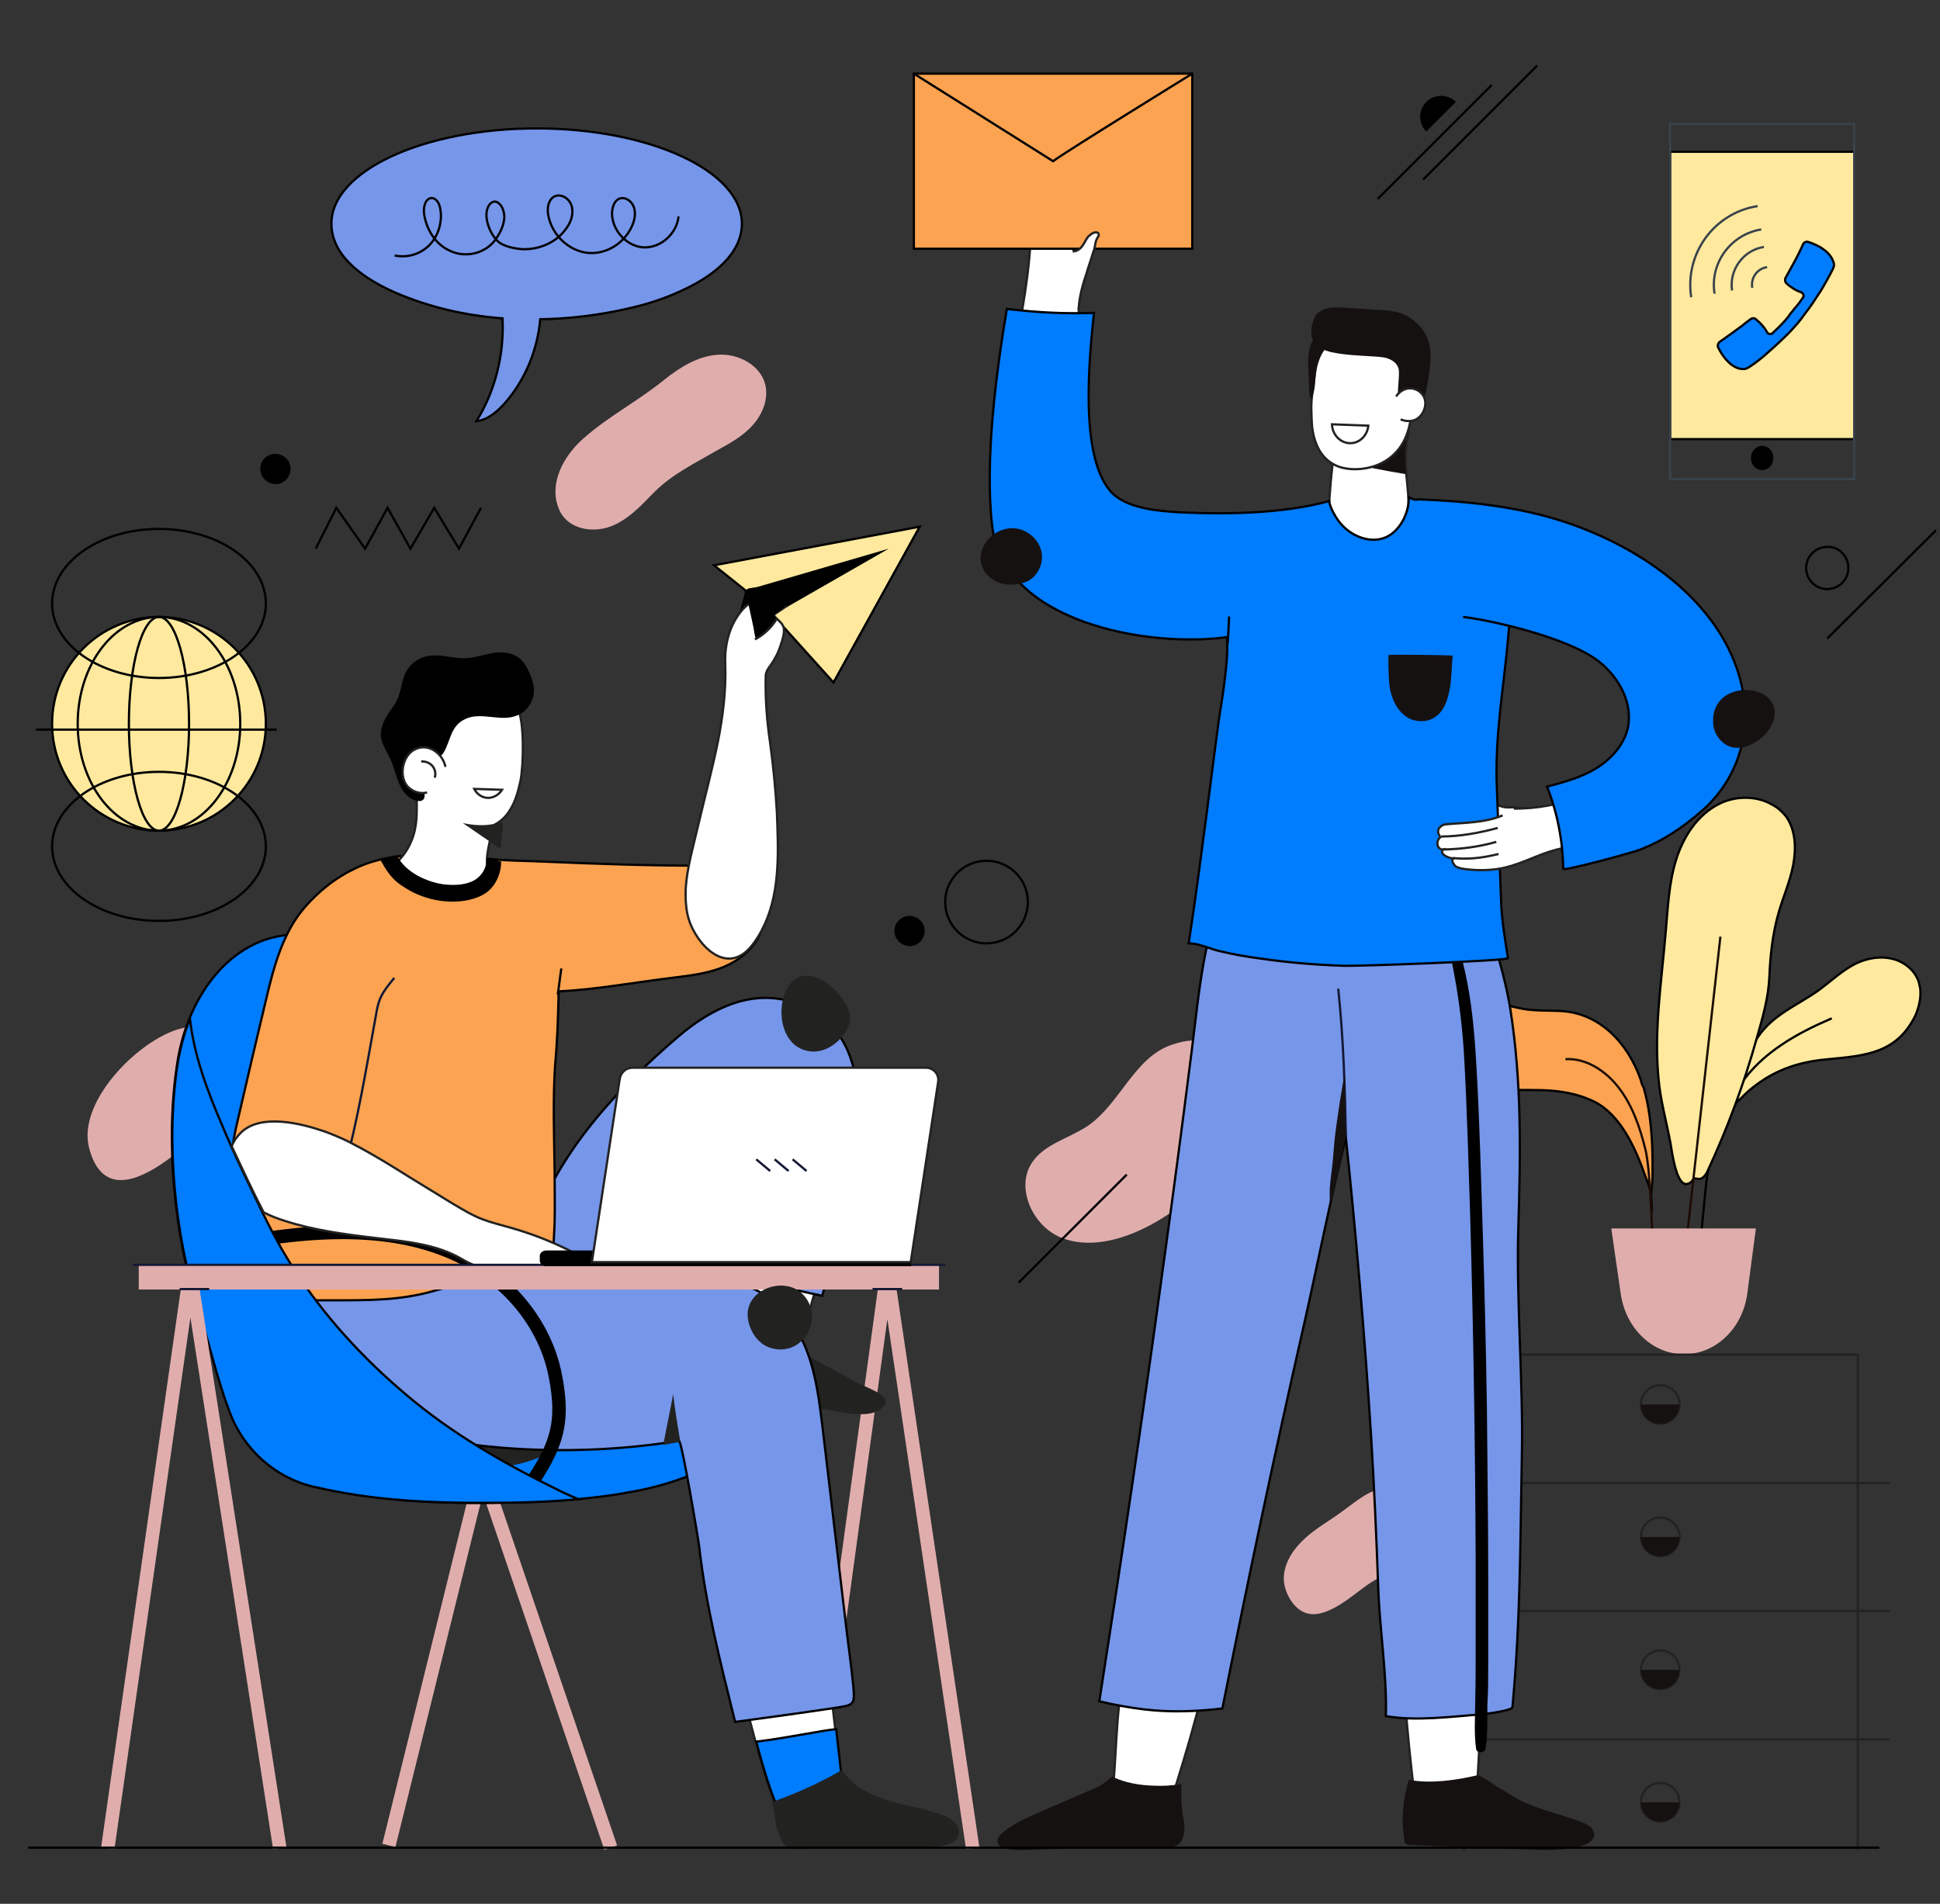 <svg width="432" height="424" viewBox="0 0 432 424" fill="none" xmlns="http://www.w3.org/2000/svg">
<rect x="0" y="0" width="432" height="424" fill="#333333" stroke="none"/>
<g clip-path="url(#clip0_9_227)">
<path d="M275.7 250.6C275.1 253.7 273.9 256.7 272.3 258.9C265.5 268.7 248.3 280.6 236.2 275.6C229.9 273 226 264.4 229.9 258.8C232.7 254.7 238.2 253.5 242.3 250.7C249.5 245.7 252.6 235.5 260.9 232.7C274.2 228.1 277.9 240.2 275.7 250.6Z" fill="#E0ADAD"/>
<path d="M56.3 237.1C56.3 237.8 56.3 238.5 56 239.2C55.4 241.2 53.9 242.8 52.4 244.3C46.4 250.3 24.7 274.9 19.8 255.5C17.2 244.9 31.8 230.7 41 228.9C44.6 228.2 48.5 228.3 51.7 230.1C54.3 231.5 56.1 234.2 56.3 237.1Z" fill="#E0ADAD"/>
<path d="M313.5 347.7C310.6 349.6 307.4 351 304.6 352.9C301.3 355.2 295.8 360.3 291.4 359.4C287.9 358.7 285.6 354.1 285.9 350.9C286.2 347.6 288.2 344.8 290.6 342.6C293 340.4 295.9 338.8 298.5 336.9C300.6 335.4 302.6 333.7 304.9 332.5C307.5 331.2 310.3 330.6 313.2 330.7C315.5 330.8 317.9 331.4 319.5 333.1C321.3 335.1 321.4 338.2 320.3 340.6C319.2 343 317.2 345 315.1 346.5C314.6 347 314 347.4 313.5 347.7Z" fill="#E0ADAD"/>
<path d="M145.9 109.4C145.7 109.6 145.4 109.9 145.2 110.1C142.5 112.9 139.7 115.8 136.1 117.2C132.5 118.6 127.8 118.1 125.4 115C124.6 114 124.2 112.8 123.9 111.6C122.8 106.3 126.1 100.9 130.2 97.4C135.7 92.6 142.1 89.3 147.9 84.6C151.4 81.8 155.4 79.3 159.9 79C164.4 78.7 169.3 81.3 170.4 85.6C171.2 88.8 169.8 92.3 167.6 94.7C165.4 97.2 162.4 98.8 159.5 100.4C154.7 103.2 149.9 105.5 145.9 109.4Z" fill="#E0ADAD"/>
<path d="M317.6 29.3C315.8 27.5 315.8 24.5 317.6 22.7C319.4 20.9 322.4 20.9 324.2 22.7" fill="black"/>
<path d="M411.6 126.5C411.6 129.1 409.5 131.2 406.9 131.2C404.3 131.2 402.2 129.1 402.2 126.5C402.2 123.9 404.3 121.8 406.9 121.8C409.5 121.7 411.6 123.9 411.6 126.5Z" stroke="black" stroke-width="0.5" stroke-miterlimit="10"/>
<path d="M227.398 205.908C230.161 201.645 228.945 195.948 224.682 193.185C220.418 190.421 214.722 191.637 211.958 195.901C209.195 200.164 210.411 205.861 214.674 208.624C218.938 211.388 224.634 210.172 227.398 205.908Z" stroke="black" stroke-width="0.5" stroke-miterlimit="10"/>
<path d="M201.1 204.3C202.8 203.5 204.8 204.3 205.6 205.9C206.4 207.6 205.6 209.6 204 210.4C202.3 211.2 200.3 210.4 199.5 208.8C198.7 207 199.4 205.1 201.1 204.3Z" fill="black"/>
<path d="M59.9 101.4C61.6 100.6 63.6 101.4 64.4 103C65.2 104.7 64.4 106.7 62.8 107.5C61.1 108.3 59.1 107.5 58.3 105.9C57.5 104.1 58.2 102.1 59.9 101.4Z" fill="black"/>
<path d="M332.2 18.9L306.8 44.3" stroke="black" stroke-width="0.5" stroke-miterlimit="10"/>
<path d="M342.3 14.6L316.9 40" stroke="black" stroke-width="0.5" stroke-miterlimit="10"/>
<path d="M431.1 118.1L406.9 142.2" stroke="black" stroke-width="0.5" stroke-miterlimit="10"/>
<path d="M250.9 261.6L226.8 285.7" stroke="black" stroke-width="0.5" stroke-miterlimit="10"/>
<path d="M70.3 122.2L74.9 113.1L81.3 122.2L86.3 113.1L91.4 122.2L96.7 113.1L102.2 122.2L107.1 113.1" stroke="black" stroke-width="0.5" stroke-miterlimit="10"/>
<path d="M159 125.9L204.8 117.3L185.6 152L172.1 137L168.5 143.7L166 131.5L159 125.9Z" fill="#FEE99E" stroke="black" stroke-width="0.5" stroke-miterlimit="10"/>
<path d="M197.9 122.2L172.1 137L170.4 149.4L162.6 144.3L166 131.5L197.9 122.2Z" fill="black"/>
<path d="M180 411.6L197.2 285.6C197.2 285.2 197.8 285.2 197.9 285.6L216.6 411.6" stroke="#E0ADAD" stroke-width="3" stroke-miterlimit="10"/>
<path d="M86.6 411L107.3 327.4L136 411.5" stroke="#E0ADAD" stroke-width="3" stroke-miterlimit="10"/>
<path d="M162.9 273.2C162.7 267.6 163 262 164.6 256.6C165.5 253.6 167.2 249.4 170 247.7C173 245.9 177.7 246.7 180.5 248.6C184.2 251.1 186.1 255.7 186.3 260.1C187 272.1 182 284.7 179.1 296.2C178.5 298.6 177.7 301.3 175.7 302.8C173 304.9 169.1 304.2 166.1 302.7C165.4 302.3 164.6 301.9 164.1 301.2C163.3 300.1 163.4 298.7 163.5 297.3C163.7 294.4 163.7 291.6 163.7 288.7C163.6 283.5 163.1 278.3 162.9 273.2Z" fill="white" stroke="#222221" stroke-width="0.5" stroke-miterlimit="10"/>
<path d="M173.1 290.4C170.2 289.8 167.3 289 164.4 288.2C164.2 288.1 163.9 288.1 163.7 288C163.7 288.2 163.7 288.4 163.7 288.7C163.8 291.6 163.7 294.4 163.5 297.3C163.4 298.6 163.3 300.1 164.1 301.2C164.6 301.9 165.3 302.3 166.1 302.7C169.1 304.2 173 304.9 175.7 302.8C177.7 301.3 178.4 298.6 179.1 296.2C179.5 294.7 179.9 293.2 180.3 291.6C177.9 291.3 175.5 290.9 173.1 290.4Z" fill="#007CFF" stroke="black" stroke-width="0.5" stroke-miterlimit="10"/>
<path d="M175 349.3C179.1 348.3 178.8 347.6 182.8 346.2C182.8 364.5 187.7 395.9 187.6 401.1C182.5 401.5 179.8 405.9 174.6 405.8C170.5 399.3 167.1 382.4 164.8 375.4C164.3 373.8 167 359.7 164.4 350.5C169.6 349.6 170 350.5 175 349.3Z" fill="white" stroke="#222221" stroke-width="0.5" stroke-miterlimit="10"/>
<path d="M181 385.9C176.8 386.6 172.6 387.4 168.4 387.9C170.2 394.7 172.4 402 174.8 405.8C180 406 182.7 401.5 187.8 401.1C187.8 399 187.1 392.9 186.2 385.1C184.4 385.3 182.7 385.6 181 385.9Z" fill="#007CFF" stroke="black" stroke-width="0.5" stroke-miterlimit="10"/>
<path d="M79.1 331C82.4 332.2 85.8 333.2 89.2 334.1C95.8 334.6 102.5 334.8 109.2 334.7C119.6 334.6 130.2 334.2 140.4 332.3C145.5 331.4 150.5 330 155.3 327.9C159.3 326.2 163.8 323.9 166.6 320.4C168.9 317.6 171 313 171.4 308.7C167.4 296.1 156 294.3 145.8 288.5C134.7 282.2 125.3 273.1 118.7 262.2C112.6 252.1 109 240.8 104.1 230.1C99.5 220.1 93.6 215 83.1 211.3C75.3 208.6 66.8 206.7 59 209.3C48 213.2 41.5 224.7 39.6 236C36.7 253.5 38.7 275 44.2 291.9C49.4 308 62.7 325.2 79.1 331Z" fill="#007CFF" stroke="black" stroke-width="0.5" stroke-miterlimit="10"/>
<path d="M106.8 315.5C110.2 315.7 113.7 316 117.1 316.5C120.1 316.9 123.2 317.3 125.8 319C126.4 319.4 127 319.9 126.9 320.6C126.8 321.2 126.3 321.6 125.7 321.9C121.1 324.5 114.5 327.2 109 326.6C104.2 326 98.6 326.3 94 324.8C91.7 324 89.4 322.8 88.1 320.8C87.1 319.3 86.3 315.8 88.5 314.8C90 314.2 94.5 315.3 96.2 315.3C99.8 315.2 103.3 315.3 106.8 315.5Z" fill="#222221"/>
<path d="M187.2 271.7C185.9 277.2 184.6 283.2 183.1 288.6C175.9 287.1 168.6 285.2 161.3 283.7C157.6 282.9 157.5 288.8 156 291.1C154.5 293.4 152.5 295.2 150.4 296.9C146.1 300.4 139.5 301.7 134 301.6C127.5 301.5 120.7 298.5 117.8 292.6C115.5 287.9 116.1 282.2 117.5 277.1C122.6 258.4 136.4 243.4 151.1 230.8C158.4 224.6 167.5 220 177.2 223.4C192.9 228.9 192.3 246.8 189.6 260.3C188.8 264.1 188 267.9 187.2 271.7Z" fill="#7696EA" stroke="black" stroke-width="0.5" stroke-miterlimit="10"/>
<path d="M181.2 234.2C184.1 234.2 186.8 232.2 188.4 229.7C188.8 229 189.2 228.1 189.3 227.3C189.5 225.9 188.9 224.4 188.1 223.2C185.6 219 178.7 214.1 175.3 220.1C172.5 225.2 174.2 234.1 181.2 234.2Z" fill="#222221"/>
<path d="M165.2 310.9C171.2 312.3 177.3 312.9 183.3 313.8C186.5 314.3 193 316.1 196 313.9C199.8 311.1 193.6 309.4 190.8 307.9C186 305.2 181 302.6 176.2 300C171.7 297.6 165.9 292.4 161.3 297.4C158.3 300.6 158 305.8 157.7 309.9C160.2 309.9 162.7 310.3 165.2 310.9Z" fill="#222221"/>
<path d="M68.5 289.4C69.9 283.5 75.9 283.6 83.6 284.3C91.9 285.1 100.2 284.1 108.5 283.6C123.2 282.7 137.9 283.5 152.6 284.3C158.3 284.6 164.3 285 169.3 287.8C174.3 290.7 177.8 295.8 179.8 301.2C181.8 306.6 182.5 312.4 183.2 318.2C185 333.4 186.8 348.6 188.6 363.8C189.1 367.7 189.6 371.5 190 375.4C190.4 379.8 190.2 379.7 185.8 380.4C178.4 381.5 171.1 382.5 163.7 383.5C160.5 370.6 157.2 357.7 155.7 344.5C155.5 342.7 151.8 320.8 151.2 320.9C138.1 323 124.7 323.5 111.4 322.4C102 321.6 92.5 320 84.3 315.4C77.1 311.3 69.7 303.7 68.5 295.2C68.1 292.8 68.2 290.9 68.5 289.4Z" fill="#7696EA" stroke="black" stroke-width="0.5" stroke-miterlimit="10"/>
<path d="M175.8 411.7C175.9 411.7 176 411.8 176.1 411.8H180.5C189.9 411.2 199.3 411.9 208.7 411.2C210 411.1 211.4 410.9 212.5 410.1C214.9 408.2 212.8 405.4 210.6 404.5C202.8 401.4 192.7 401.9 187.5 394.2C182.5 397.1 177.2 399.5 171.7 401.4C172.3 401.2 172.7 406 172.8 406.5C173.3 408.3 174.1 410.9 175.8 411.7Z" fill="#222221"/>
<path d="M88.5 190.7C85.2 191.2 81.9 192 78.9 193.5C74.7 195.5 71.1 198.4 68 201.9C63 207.6 61 215.2 59.3 222.4C57.1 231.6 54.9 240.9 52.8 250.1C52.3 252.3 51.8 254.5 51.7 256.7C51.6 260.3 52.6 264.8 53.5 268.3C53.9 270 54.5 271 55.4 271.5C59.1 274.1 62.2 277.5 63.7 281.8C64.2 283.2 64.7 284.6 65.2 286.1C65.8 287.7 66.1 288.8 66.5 289.6C68.9 289.6 71.3 289.6 73.7 289.6C81.9 289.6 89.2 289.7 97 287.4C104.9 285.1 113.4 285.5 121.4 283.4C122 283.2 122.7 283 123 282.4C123.3 281.6 123.1 279.5 123.2 278.6C123.3 276.6 123.4 274.5 123.5 272.5C123.6 268.5 123.5 264.6 123.5 260.6C123.4 252.9 123.1 245.1 123.6 237.4C124.1 231.9 124.3 226.3 124.4 220.8C132.5 220.4 140.7 218.9 148.7 217.9C155.7 217 162.6 216.5 167.5 210.8C168 210.2 168.5 209.5 168.9 208.7C172.4 201.9 167.3 194.3 160.2 193.1C158.8 192.8 157.3 192.8 155.9 192.8C144.3 192.8 132.8 192.4 121.2 191.9C114.7 191.6 110.2 191.8 103.9 190.5C98.5 189.6 93.7 190.7 88.5 190.7Z" fill="#FCA351" stroke="black" stroke-width="0.5" stroke-miterlimit="10"/>
<path d="M152.7 197.8C153 193.2 154.4 188.4 155.4 184.1C156.9 177.7 158.6 171.4 159.9 165C161 159.4 161.7 153.6 161.5 147.9C161.3 143.5 162.5 138.9 165.5 135.6C166 135.1 166.5 134.6 167.1 134.3C167.8 134 168.6 134 169.4 134C171.4 134.1 173.1 134.4 175 135.1C174.3 135.6 173.6 136 172.9 136.5C172.3 136.9 172.2 137 172.7 137.5C173.2 138.1 174 138.6 174.3 139.3C175 140.4 174.2 142.6 173.8 143.8C173.3 145.4 172.5 146.9 171.5 148.3C171.1 148.8 170.8 149.3 170.6 149.9C170.5 150.3 170.5 150.6 170.5 151C170.4 155.8 170.8 160.8 171.5 165.5C172.2 170.6 172.7 175.8 173 181C173 181.9 173.1 182.8 173.1 183.7C173.4 192.4 173.4 201.3 168.7 208.8C168 209.9 167.2 211 166.2 211.9C160.5 216.9 154.2 209 153.1 203.7C152.7 201.8 152.6 199.8 152.7 197.8Z" fill="white" stroke="#222221" stroke-width="0.5" stroke-miterlimit="10"/>
<path d="M87.8 217.8C86.5 219.4 85.2 220.9 84.5 222.8C84.1 223.9 83.9 225 83.7 226.2C81.6 237.7 79.7 249.4 76.6 260.7" stroke="#131834" stroke-width="0.5" stroke-miterlimit="10"/>
<path d="M165.1 239.4C162.3 251.3 156 269.3 155.9 281.5" stroke="#131834" stroke-width="0.5" stroke-miterlimit="10"/>
<path d="M41.4 279.3C61.3 274.8 83.8 271.1 101.8 279.5C113.5 285 121.4 295.2 123.6 306.1C125.8 317 124 322.2 117.3 331.8" stroke="black" stroke-width="3" stroke-miterlimit="10"/>
<path d="M51.1 314.4C54.2 322.8 61.3 329.2 70.1 331.2H70.2C83 334.2 96.1 334.8 109.2 334.7C115.7 334.7 122.3 334.5 128.8 333.9C127.4 333.3 126 332.7 124.6 332C112.5 326.1 100.6 319.3 90.3 310.5C80.7 302.4 72.1 293 65.3 282.4C62 277.3 59.3 271.9 56.7 266.4C54.2 261.2 51.7 256 49.5 250.7C46.3 243.3 43.2 235.1 42.3 226.9C41.1 229.8 40.3 232.9 39.7 236C36.8 253.5 38.8 275 44.3 291.9C46.5 298.9 48.3 307 51.1 314.4Z" fill="#007CFF" stroke="black" stroke-width="0.5" stroke-miterlimit="10"/>
<path d="M156.2 285.5C143.4 283.5 135.1 285.3 118.6 285.3" stroke="#131834" stroke-width="0.5" stroke-miterlimit="10"/>
<path d="M126.8 278.5C122.6 276.4 118.2 274.7 113.6 273.4C111.5 272.8 109.4 272.3 107.3 271.5C105 270.6 102.9 269.3 100.7 268C96.5 265.4 92.3 262.9 88.2 260.3C84.8 258.2 81.4 256.2 77.9 254.4C76.1 253.5 74.2 252.7 72.3 252C67.1 250.2 58 247.9 53.6 252.3C52.7 253.2 52 254.2 51.6 255.3C53.9 260.2 56.2 265.2 58.7 270C60.2 270.8 61.8 271.4 63.4 271.9C69.9 274 76.7 274.9 83.5 275.7C90.2 276.5 97.1 277 103 280.5C109.5 284.4 118.5 284.4 125.8 282.8C127.1 282.5 128.7 281.7 128.6 280.4C128.6 279.5 127.7 278.9 126.8 278.5Z" fill="white" stroke="#222221" stroke-width="0.5" stroke-miterlimit="10"/>
<path d="M24 411.6L42 285.6C42 285.2 42.6 285.2 42.7 285.6L62.3 411.6" stroke="#E0ADAD" stroke-width="3" stroke-miterlimit="10"/>
<path d="M209.1 281.7H30.9V287.2H209.1V281.7Z" fill="#E0ADAD"/>
<path d="M210.5 281.7H29.6" stroke="#131834" stroke-width="0.5" stroke-miterlimit="10"/>
<path d="M40 287.1H46.6" stroke="#131834" stroke-width="0.5" stroke-miterlimit="10"/>
<path d="M194.3 287.1H200.9" stroke="#131834" stroke-width="0.5" stroke-miterlimit="10"/>
<path d="M202.9 278.5H121.7C120.9 278.5 120.2 279 120.2 279.7V280.8C120.2 281.5 120.9 282 121.7 282H202.9V278.5Z" fill="black"/>
<path d="M202.8 281.1H131.8L138 240.3C138.2 238.9 139.4 237.8 140.8 237.8H206.2C207.9 237.8 209.2 239.3 208.9 241L202.8 281.1Z" fill="white" stroke="#222221" stroke-width="0.5" stroke-miterlimit="10"/>
<path d="M176.5 258.2L179.6 260.8" stroke="#131834" stroke-width="0.5" stroke-miterlimit="10"/>
<path d="M172.5 258.2L175.6 260.8" stroke="#131834" stroke-width="0.5" stroke-miterlimit="10"/>
<path d="M168.4 258.2L171.5 260.8" stroke="#131834" stroke-width="0.5" stroke-miterlimit="10"/>
<path d="M115.3 157.7C113.9 154.7 111.1 158.1 107.8 157.7C105 157.3 102.8 156.9 100.1 157.9C97.7 158.8 95.5 160.6 94.3 162.9C94 163.5 93.7 164.2 93.5 164.8C93 166.7 92.6 168.7 92.4 170.7C92.2 172.4 92.4 174 92.5 175.6C92.6 176.3 92.7 177 92.8 177.6C92.8 180.9 93 184 91.6 187.3C91 188.8 90.1 190.2 89 191.4C88.6 192 88 192.5 87.3 192.9C87.5 193 87.7 193.2 87.8 193.4C91 197.5 97.3 198 102.1 197.6C104.4 197.4 107.2 196.9 109.6 195.8C107.7 193 108.5 189.9 109.3 186.3C109.4 186 109.8 184.9 110.1 183.7C111.4 183 112.6 182 113.5 180.5C114.8 178.5 115.4 176.2 115.9 173.9C116.6 170.3 116.8 160.9 115.3 157.7Z" fill="white" stroke="#222221" stroke-width="0.5" stroke-miterlimit="10"/>
<path d="M94.8 175.2C95.1 173.7 95.2 172.1 95.8 170.7C96.5 169.2 98 168.9 98.8 167.6C100.4 164.9 100.3 161.6 103.7 160.1C107.2 158.5 111.5 160.8 115 159.4C117.3 158.6 118.9 156.2 118.9 153.8C118.9 152.5 118.5 151.3 118 150.1C117.4 148.7 116.7 147.3 115.4 146.4C113.7 145.2 111.4 145.1 109.4 145.5C107.3 145.9 105.3 146.6 103.2 146.6C100.5 146.6 97.9 145.6 95.3 146.1C92.8 146.5 90.7 148.4 89.9 150.8C89.2 153 89.1 155.2 87.7 157.1C86.3 159.2 84.9 160.9 84.8 163.5C84.8 165.7 86.4 167.7 87.2 169.7C87.9 171.4 88.3 173.3 89.1 175C89.9 176.7 91.4 178.3 93.3 178.4C93.6 178.4 93.9 178.4 94.1 178.2C94.6 177.9 94.6 177.2 94.5 176.6C94.5 176.7 94.6 176.1 94.8 175.2Z" fill="black"/>
<path d="M103.1 183.3C103.2 183.3 103.4 183.4 103.5 183.4C106.1 183.9 108.9 184 111.4 183.1C112.1 183.2 112 183.8 111.9 184.8C111.7 186.2 111.6 187.7 111.5 189.1C108.6 187.1 105.8 185.2 102.9 183.2C103 183.3 103.1 183.3 103.1 183.3Z" fill="#222221"/>
<path d="M105.6 175.7C106.2 176.9 107.4 177.7 108.7 177.7C109.9 177.7 111.1 177 111.8 175.9L105.6 175.7Z" stroke="#222221" stroke-width="0.5" stroke-miterlimit="10"/>
<path d="M99.2 170.8C98.6 167.9 95.6 165.5 92.6 166.8C89.7 168 88.7 172.7 90.7 175.1C91.8 176.3 93.5 176.9 95.1 176.5" fill="white"/>
<path d="M99.2 170.8C98.6 167.9 95.6 165.5 92.6 166.8C89.7 168 88.7 172.7 90.7 175.1C91.8 176.3 93.5 176.9 95.1 176.5" stroke="#222221" stroke-width="0.5" stroke-miterlimit="10"/>
<path d="M93.8 169.6C94.7 169.5 95.7 169.9 96.3 170.6C96.9 171.3 97.1 172.4 96.8 173.2" stroke="#222221" stroke-width="0.5" stroke-miterlimit="10"/>
<path d="M168 144.7C168.7 145.1 170.2 144.7 170.8 144.5C171.6 144.2 172.4 143.7 173 143C174.1 141.7 173.7 140.1 173 138.7C171.8 140 170.4 141.2 168.9 142.3C168.5 142.6 168 142.9 167.8 143.4C167.4 144 167.6 144.5 168 144.7Z" fill="white"/>
<path d="M168.7 142.1C168.6 142.1 168.4 142.2 168.3 142.2C167.9 141.1 167.9 140 167.6 138.9C167.4 138 167.2 137.1 167 136.1C166.8 135.2 166.6 134.3 166.4 133.4C166.3 132.8 165.8 131.6 166.4 131.2C166.6 131.1 166.8 131 167 131C168.2 130.8 169.5 130.6 170.8 130.7C172.1 130.8 173.3 131.2 174.3 132C174.9 132.5 175.4 133.2 175.3 134C175.2 134.8 174.5 135.4 173.8 135.9C173.3 136.2 172.8 136.6 172.4 137C172.3 137.1 172.9 137.8 172.9 138C172.9 138.4 172 139.2 171.7 139.5C170.9 140.5 169.9 141.7 168.7 142.1Z" fill="black"/>
<path d="M172.9 137.9C171.8 139.8 169.9 141.5 168.1 142.4" stroke="#222221" stroke-width="0.5" stroke-miterlimit="10"/>
<path d="M124.2 221.5C124.5 219.6 124.7 217.6 125 215.7L124.2 221.5Z" fill="#FCA351"/>
<path d="M124.2 221.5C124.5 219.6 124.7 217.6 125 215.7" stroke="black" stroke-width="0.5" stroke-miterlimit="10"/>
<path d="M110.9 191.7C110.1 191.5 109.2 191.3 108.4 191C108.4 193.1 107.5 194.9 105.7 196C103.8 197.1 101.3 197.2 99.2 197C95.3 196.6 90.2 194.3 88.4 190.5C87.2 190.9 85.9 191.3 84.7 191.5C85.8 193.5 86.9 195.3 88.7 196.7C89.8 197.5 90.9 198.2 92.1 198.8C94.6 200 97.3 200.7 100.1 200.8C102.9 200.9 106 200.4 108.3 198.8C110.4 197.3 111.6 194.5 111.6 191.9C111.3 191.8 111.1 191.8 110.9 191.7Z" fill="black"/>
<path d="M166.6 294C167.1 296.7 168.9 299.4 171.6 300.2C178.6 302.4 183.7 293.8 179 288.5C174.9 283.8 165.3 287.2 166.6 294Z" fill="#222221"/>
<path d="M151.5 321.1C150.9 317.6 150.3 314 149.9 310.5C149.2 314.3 148.4 318 147.7 321.8C149 321.6 150.2 321.3 151.5 321.1Z" fill="#222221"/>
<path d="M156.6 174.7C156.6 174.7 156.6 174.8 156.5 174.8L156.6 174.7Z" fill="black"/>
<path d="M427.6 220.2C427.5 219.7 427.4 219.2 427.3 218.8C426.5 216.2 424.2 214.3 421.6 213.6C419 212.9 416.2 213.3 413.7 214.4C410.4 215.9 407.8 218.5 404.9 220.6C400.1 224 394.9 225.9 391.5 230.9C387.9 236.3 385 241.9 383.9 248.3C383.8 248.8 383.8 249.2 383.7 249.7C383.9 248 386.8 245.4 387.9 244.4C389.5 242.7 391.4 241.3 393.3 240.1C397.6 237.5 402.2 236.3 407.1 235.9C415.7 235.1 422.5 234.5 426.6 226C427.4 224 427.8 222.1 427.6 220.2Z" fill="#FEE99E" stroke="black" stroke-width="0.5" stroke-miterlimit="10"/>
<path d="M407.9 226.8C400.2 230.1 392.4 234.4 387.6 241.5C382.3 249.3 380.4 257.6 379.6 266.9C378.9 273.9 378.3 281 377.6 288" stroke="black" stroke-width="0.5" stroke-miterlimit="10"/>
<path d="M394.6 179.2C391.2 177.2 386.5 177.2 382.9 179C378 181.4 374.8 186.4 373.2 191.6C371.6 196.8 371.4 202.3 370.9 207.8C370 218.5 368.3 229.3 369.3 240C369.7 245 371.1 249.8 372 254.7C372.3 256.4 373.2 263.6 375.4 263.7C376.1 263.7 376.7 263.3 377 262.7C377.1 262.4 377.5 262.4 377.8 262.5C378.2 262.6 378.6 262.6 379 262.4C379.6 262 380 261.4 380.3 260.7C384.7 251.2 388.4 241.3 391.2 231.2C392.5 226.7 393.8 222.2 394 217.6C394.2 212.9 394.7 208.1 396 203.5C397 199.9 398.6 196.4 399.3 192.7C400 189 399.9 184.9 397.7 181.8C396.8 180.7 395.8 179.8 394.6 179.2Z" fill="#FEE99E" stroke="black" stroke-width="0.5" stroke-miterlimit="10"/>
<path d="M383.1 208.6L374.4 286.7" stroke="#1C0C03" stroke-width="0.5" stroke-miterlimit="10"/>
<path d="M365.4 240.6C362.5 232.2 356.2 225.8 348 225.2C345.1 225 342.1 225.2 339.2 224.7C336.4 224.2 333.6 223.1 330.8 223.6C324.7 224.8 322 233.2 325.7 238C327.6 240.5 330.8 241.9 333.9 242.4C337 242.9 340.2 242.7 343.4 242.8C347.4 242.9 351.5 243.6 355.1 245.4C361 248.4 364.3 256 366.4 262C367.1 263.8 367.7 265.1 367.8 268.1C367.4 266.5 368 263.5 368 261.8C368 259.5 368 257.2 367.9 255C367.7 250.7 367.2 246.3 366 242.2C365.7 241.7 365.5 241.2 365.4 240.6Z" fill="#FCA351" stroke="black" stroke-width="0.5" stroke-miterlimit="10"/>
<path d="M368.4 283.6C367.9 278.2 367.7 261.2 366.4 256C365.2 251.1 363.5 246.2 360.5 242.3C357.5 238.4 353.1 235.6 348.6 235.9" stroke="#1C0C03" stroke-width="0.5" stroke-miterlimit="10"/>
<path d="M358.8 273.6H391L389.1 288C388.1 295.8 382.1 301.6 375 301.6C368 301.6 362 295.9 360.9 288.1L358.8 273.6Z" fill="#E0ADAD"/>
<path d="M326 412.1V301.7H413.7V412.1" stroke="#222221" stroke-width="0.5" stroke-miterlimit="10"/>
<path d="M320 330.3H420.8" stroke="#222221" stroke-width="0.5" stroke-miterlimit="10"/>
<path d="M320 358.8H420.8" stroke="#222221" stroke-width="0.5" stroke-miterlimit="10"/>
<path d="M320 387.4H420.8" stroke="#222221" stroke-width="0.5" stroke-miterlimit="10"/>
<path d="M374 312.8C374 315.2 372.1 317.1 369.7 317.1C367.3 317.1 365.4 315.2 365.4 312.8C365.4 310.4 367.3 308.5 369.7 308.5C372 308.5 374 310.4 374 312.8Z" stroke="#222221" stroke-width="0.5" stroke-miterlimit="10"/>
<path d="M374 342.3C374 344.7 372.1 346.6 369.7 346.6C367.3 346.6 365.4 344.7 365.4 342.3C365.4 339.9 367.3 338 369.7 338C372 338 374 339.9 374 342.3Z" stroke="#222221" stroke-width="0.5" stroke-miterlimit="10"/>
<path d="M374 371.9C374 374.3 372.1 376.2 369.7 376.2C367.3 376.2 365.4 374.3 365.4 371.9C365.4 369.5 367.3 367.6 369.7 367.6C372 367.5 374 369.5 374 371.9Z" stroke="#222221" stroke-width="0.5" stroke-miterlimit="10"/>
<path d="M374 401.4C374 403.8 372.1 405.7 369.7 405.7C367.3 405.7 365.4 403.8 365.4 401.4C365.4 399 367.3 397.1 369.7 397.1C372 397 374 399 374 401.4Z" stroke="#222221" stroke-width="0.5" stroke-miterlimit="10"/>
<path d="M374 312.8C374 315.2 372.1 317.1 369.7 317.1C367.3 317.1 365.4 315.2 365.4 312.8" fill="#161111"/>
<path d="M374 342.3C374 344.7 372.1 346.6 369.7 346.6C367.3 346.6 365.4 344.7 365.4 342.3" fill="#161111"/>
<path d="M374 371.9C374 374.3 372.1 376.2 369.7 376.2C367.3 376.2 365.4 374.3 365.4 371.9" fill="#161111"/>
<path d="M374 401.4C374 403.8 372.1 405.7 369.7 405.7C367.3 405.7 365.4 403.8 365.4 401.4" fill="#161111"/>
<path d="M119.5 28.6C144.7 28.6 165.2 38.1 165.2 49.8C165.2 56.7 158.5 61.5 152.9 64.2C148.7 66.3 144.1 67.8 139.5 68.8C133.3 70.2 126.8 71 120.3 71.1C119.7 77.9 117 84.5 112.5 89.7C110.8 91.6 108.7 93.5 106.1 93.8C110.3 87 112.3 78.9 111.9 70.9C103.7 70.3 95.5 68.4 88.1 65.2C81.9 62.5 73.8 57.5 73.8 49.8C73.8 38.1 94.3 28.6 119.5 28.6Z" fill="#7696EA" stroke="black" stroke-width="0.5" stroke-miterlimit="10"/>
<path d="M151.1 48.2C150.7 52 147.3 55.1 143.6 55.1C140 55.1 136.6 51.8 136.3 48C136.2 46.6 136.6 44.9 137.8 44.3C139.1 43.7 140.6 44.7 141.1 46C141.6 47.3 141.4 48.8 140.8 50.2C139.1 54.2 134.9 56.8 130.7 56.3C126.6 55.8 122.9 52.3 122.1 48C121.8 46.5 122 44.8 123.2 43.9C124.7 42.9 126.8 44.1 127.3 45.9C127.8 47.7 127.1 49.6 126 51C123.8 54.1 120 55.6 116.4 55.5C114.8 55.4 112.7 55 111.3 54.1C109.3 52.7 107.3 48.1 108.9 45.7C109.2 45.2 109.7 44.9 110.2 44.9C110.6 44.9 110.9 45.1 111.2 45.4C111.9 46 112.2 47.1 112.3 48C112.4 50 111.2 52.3 110 53.8C107.6 56.6 103.5 57.4 100.3 55.9C97 54.5 94.8 51 94.4 47.3C94.3 45.9 94.8 44.1 96.2 44.1C97.2 44.2 97.8 45.3 98 46.3C98.6 49.2 97.7 52.4 95.7 54.5C93.7 56.6 90.7 57.5 87.9 56.9" stroke="black" stroke-width="0.5" stroke-miterlimit="10"/>
<path d="M412.9 33.8H371.9V97.8H412.9V33.8Z" fill="#FEE99E" stroke="black" stroke-width="0.5" stroke-miterlimit="10"/>
<path d="M412.9 106.7H371.9V27.6H412.9V106.7Z" stroke="#3A434B" stroke-width="0.5" stroke-miterlimit="10"/>
<path d="M394.9 102C394.9 103.5 393.8 104.7 392.4 104.7C391 104.7 389.9 103.5 389.9 102C389.9 100.5 391 99.3 392.4 99.3C393.8 99.3 394.9 100.5 394.9 102Z" fill="black"/>
<path d="M391.4 45.9C381.7 47.4 375.1 56.5 376.6 66.2" stroke="#3A434B" stroke-width="0.5" stroke-miterlimit="10"/>
<path d="M392.2 51.1C385.4 52.2 380.7 58.6 381.8 65.4" stroke="#3A434B" stroke-width="0.5" stroke-miterlimit="10"/>
<path d="M392.8 55C388.2 55.7 385 60.1 385.7 64.7" stroke="#3A434B" stroke-width="0.5" stroke-miterlimit="10"/>
<path d="M393.5 59.5C391.3 59.8 389.8 61.9 390.2 64.1" stroke="#3A434B" stroke-width="0.5" stroke-miterlimit="10"/>
<path d="M389.6 81.7C391.1 80.7 392.5 79.6 393.8 78.4C395.4 77 397 75.5 398.4 74.1C399.7 72.7 400.9 71.4 401.9 69.9C403.2 68.3 404.3 66.5 405.5 64.7C406.4 63.2 407.3 61.6 408.1 60C408.5 59.2 408.5 58.8 408.1 57.9C407.2 55.9 404.9 54.6 402.7 53.9C402.2 53.7 401.7 54 401.5 54.4C400.7 56.3 399.7 58.1 398.7 59.9C398.3 60.6 398 61.2 397.6 61.9C397.4 62.3 397.5 62.8 397.8 63.1C398.8 64 399.9 64.7 401.1 65.1C401.5 65.3 401.7 65.7 401.6 66.1C401.2 66.7 400.8 67.3 400.3 67.9C400.1 68.2 399.9 68.4 399.7 68.6C399.6 68.7 399.5 68.8 399.4 69C399.1 69.4 398.8 69.7 398.5 70.1C398.5 70.2 398.4 70.2 398.4 70.3C398.1 70.7 397.8 71 397.5 71.4L397.4 71.5C396.5 72.5 395.6 73.4 394.6 74.3C394.2 74.5 393.7 74.4 393.5 74C392.9 72.9 392 71.9 391 71.1C390.7 70.8 390.2 70.8 389.8 71.1C389.2 71.5 388.6 72 388 72.5C386.4 73.7 384.7 74.9 383 76.1C382.6 76.4 382.4 76.9 382.6 77.4C383.6 79.4 385.2 81.5 387.3 82.1C388.4 82.3 388.8 82.2 389.6 81.7Z" fill="#007CFF" stroke="black" stroke-width="0.5" stroke-miterlimit="10"/>
<path d="M35.4 185C48.544 185 59.2 174.344 59.2 161.2C59.2 148.056 48.544 137.4 35.4 137.4C22.256 137.4 11.6 148.056 11.6 161.2C11.6 174.344 22.256 185 35.4 185Z" fill="#FEE99E" stroke="black" stroke-width="0.5" stroke-miterlimit="10"/>
<path d="M35.4 185C45.396 185 53.5 174.344 53.5 161.2C53.5 148.056 45.396 137.4 35.4 137.4C25.404 137.4 17.3 148.056 17.3 161.2C17.3 174.344 25.404 185 35.4 185Z" stroke="black" stroke-width="0.5" stroke-miterlimit="10"/>
<path d="M35.4 185C39.1 185 42.1 174.344 42.1 161.2C42.1 148.056 39.1 137.4 35.4 137.4C31.7 137.4 28.7 148.056 28.7 161.2C28.7 174.344 31.7 185 35.4 185Z" stroke="black" stroke-width="0.5" stroke-miterlimit="10"/>
<path d="M35.4 205.1C48.544 205.1 59.2 197.668 59.2 188.5C59.2 179.332 48.544 171.9 35.4 171.9C22.256 171.9 11.6 179.332 11.6 188.5C11.6 197.668 22.256 205.1 35.4 205.1Z" stroke="black" stroke-width="0.5" stroke-miterlimit="10"/>
<path d="M35.4 151C48.544 151 59.2 143.568 59.2 134.4C59.2 125.232 48.544 117.8 35.4 117.8C22.256 117.8 11.6 125.232 11.6 134.4C11.6 143.568 22.256 151 35.4 151Z" stroke="black" stroke-width="0.5" stroke-miterlimit="10"/>
<path d="M8 162.5H61.6" stroke="black" stroke-width="0.5" stroke-miterlimit="10"/>
<path d="M315.4 85.5C314.7 85.6 314 86 313.5 86.6C313 87.2 312.8 88 313 88.7" fill="white"/>
<path d="M315.4 85.5C314.7 85.6 314 86 313.5 86.6C313 87.2 312.8 88 313 88.7" stroke="#222221" stroke-width="0.5" stroke-miterlimit="10"/>
<path d="M334 179.5C333.6 179.4 333.3 179.3 332.9 179.1C331.9 178.6 331.3 177.9 330.1 177.9C329.4 177.9 328.6 178.5 328.7 179.2C328.7 179.5 328.9 179.8 329.1 180C330 180.9 331.2 181.5 332.1 182.4C332.6 182.9 332.9 183.5 333.4 184C335.7 186.1 338.9 184.2 340.9 182.6C341.1 182.4 341.4 182.2 341.4 181.8C341.4 181.6 341.3 181.4 341.2 181.2C340.7 180.5 339.8 180.1 339 180C338.2 179.8 337.3 179.8 336.4 179.8C335.8 179.9 334.9 179.8 334 179.5Z" fill="white" stroke="#222221" stroke-width="0.5" stroke-miterlimit="10"/>
<path d="M240.8 84.9C240.5 79.6 240.4 74.4 240.2 69C240.4 63.8 242.9 59 243.9 53.9C244 53.4 244.1 52.9 243.8 52.4C243.6 51.9 242.8 51.6 242.4 52C241.7 53.4 241 55.6 239.1 56C238 52.1 242.2 47.6 239.6 44.3C237.6 41.8 233.3 42.7 231.5 45.1C229.7 47.5 229.7 50.7 229.5 53.7C228.9 63.6 226.8 74.4 224.4 84.9H240.8Z" fill="white" stroke="#222221" stroke-width="0.5" stroke-miterlimit="10"/>
<path d="M265.5 16.4H203.5V55.4H265.5V16.4Z" fill="#FCA351" stroke="black" stroke-width="0.5" stroke-miterlimit="10"/>
<path d="M265.5 16.4C265.5 16.4 236.8 34.1 234.5 35.9L203.5 16.4" stroke="black" stroke-width="0.5" stroke-miterlimit="10"/>
<path d="M240.2 69C240.3 66.1 241.1 63.4 242 60.7C242.4 59.3 242.9 58 243.3 56.6C243.5 56 243.7 55.5 243.8 54.9C243.9 54.3 244 53.6 244.3 53.1C244.4 52.9 244.5 52.8 244.6 52.6C244.7 52.4 244.7 52.2 244.6 52C244.4 51.7 244 51.7 243.7 51.8C243.2 51.9 242.8 52.3 242.4 52.6C241.4 53.8 241.1 55.6 239.2 56" fill="white"/>
<path d="M240.2 69C240.3 66.1 241.1 63.4 242 60.7C242.4 59.3 242.9 58 243.3 56.6C243.5 56 243.7 55.5 243.8 54.9C243.9 54.3 244 53.6 244.3 53.1C244.4 52.9 244.5 52.8 244.6 52.6C244.7 52.4 244.7 52.2 244.6 52C244.4 51.7 244 51.7 243.7 51.8C243.2 51.9 242.8 52.3 242.4 52.6C241.4 53.8 241.1 55.6 239.2 56" stroke="#222221" stroke-width="0.5" stroke-miterlimit="10"/>
<path d="M261.9 397.5C261.8 397.9 261.6 398.3 261.3 398.6C261 398.9 260.4 399.1 260 399.2C255.9 400.1 251.7 400.9 247.5 401.4C248.7 392.1 248.3 382.5 250.2 373.3C251 369.5 252.3 365.6 255.3 363.1C258.4 360.6 263 360.3 266.4 362.2C272.5 365.7 269 372 267.7 377C266 384 264 390.8 261.9 397.5Z" fill="white" stroke="#222221" stroke-width="0.5" stroke-miterlimit="10"/>
<path d="M263.1 397.3C261 397.7 258.9 397.8 256.9 397.7C253.8 397.6 250.6 397.1 247.7 395.7C246.7 396.3 245.6 397.5 244.4 398C240.4 399.7 236.4 401.5 232.4 403.2C229.4 404.5 226.3 405.8 223.7 407.8C223.1 408.3 222.4 408.8 222.2 409.6C221.4 412.9 229.5 411.9 231.2 411.9C235.6 411.9 239.9 411.4 244.3 411.4C248 411.4 251.7 411.5 255.4 411.3C257.6 411.2 261.1 412.2 262.7 410.5C264 409.2 263.9 406.4 263.5 404.8C263 402.3 263 399.7 263.1 397.3Z" fill="#161111"/>
<path d="M314.9 399.2C314.9 399.6 315 400 315.3 400.3C315.6 400.6 316.1 400.7 316.5 400.8C320.5 401.7 324.5 402.3 328.6 402.8C329.3 392.2 330 380.7 329.6 371.3C329.5 369.8 328.8 368.3 327.8 367.2C326.2 365.3 323.3 364.5 320.4 364.9C318.1 365.2 313.5 366.8 312.4 369C311.3 371.4 312.7 376.6 312.9 379C313.4 385.7 314.1 392.5 314.9 399.2Z" fill="white" stroke="#222221" stroke-width="0.5" stroke-miterlimit="10"/>
<path d="M313.4 98C313.3 98.4 313.3 98.7 313.2 99.1C312.3 104.8 314.5 110.7 313.3 116.5C312.5 120.6 309 128.9 303.9 129.4C302.6 129.5 301.3 127.8 300.6 126.9C298.2 124 296.3 120.6 295.9 116.9C295.7 115.1 295.9 113.3 296 111.5C296.2 108.9 296.4 106.3 296.7 103.7C296.8 102.5 296.9 101.3 297.2 100.1C297.7 97.9 298.6 95.9 300.1 94.2C303.1 90.8 307.5 90.5 311.8 90.4C312.3 90.4 312.8 90.4 313.2 90.7C314 91.2 314 92.3 313.9 93.3C313.8 94.9 313.6 96.4 313.4 98Z" fill="white" stroke="#222221" stroke-width="0.5" stroke-miterlimit="10"/>
<path d="M303.4 103.7C306.1 104.5 313.1 105.6 313.1 105.6C313 104.2 312.8 101.7 312.9 100.3C312.9 100.1 313.1 98.9 313.2 97.9C313.3 97 313.5 96.2 313.5 96.2C312.9 96 312.2 95.7 311.7 95.3C311.4 95 311.2 94.7 310.9 94.4C309 92.6 306.1 92.2 303.7 93.2C302.3 93.8 301.1 94.7 300.2 95.9C299.6 96.6 299.2 97.4 298.8 98.2C298.4 99.1 297.9 100.2 297.8 101.1C297.8 101.1 297.8 101.4 297.7 101.8C299.8 102.5 301.6 103.1 303.4 103.7Z" fill="#161111"/>
<path d="M296.9 75.5C298.5 75.7 300.1 75.9 301.7 76.3C303.1 76.7 304.3 77.4 305.7 77.7C308.1 78.2 311.8 78.8 313.5 80.6C315.4 82.5 315.3 85.4 315 87.9C314.8 90.3 314.4 92.7 313.8 95C312.9 98.8 310.7 101.8 307.1 103.4C304.6 104.5 301.6 104.8 299 104.2C295 103.2 292.8 99.9 292.2 95.2C292.1 94.4 292 91.6 292 90.8C292 88.3 292.5 85.6 292.8 83.1C293.1 80.8 293.3 78.5 294.3 76.4C294.4 76.1 294.6 75.8 294.8 75.7C295.2 75.4 295.7 75.4 296.1 75.5C296.4 75.5 296.6 75.5 296.9 75.5Z" fill="white" stroke="#222221" stroke-width="0.5" stroke-miterlimit="10"/>
<path d="M294.8 68.9C296.1 68.4 297.6 68.4 299 68.5C301.5 68.7 304 68.8 306.6 69C308.7 69.1 310.8 69.2 312.8 70.1C315.2 71.3 317.3 73.4 318.1 76C318.7 77.9 318.6 79.9 318.4 81.9C318.2 83.8 317.9 85.6 317.5 87.4C317.1 89.1 316.3 91.1 314.4 91.4C311.8 91.9 311.2 88.7 311.3 86.9C311.4 85.9 311.4 84.9 311.5 83.9C311.5 83.3 311.6 82.6 311.4 82C311.1 81 310.2 80.3 309.2 79.9C308.2 79.5 307.2 79.5 306.1 79.4C302.8 79.2 299.5 79.1 296.3 78.4C295.3 78.1 294.3 77.8 293.4 77.2C291.3 75.7 291.8 71.5 293.4 69.7C293.8 69.4 294.3 69.1 294.8 68.9Z" fill="#161111"/>
<path d="M291.7 88.3C291.7 88.5 291.8 88.7 291.9 88.8C293 87.4 292.8 84.4 293.1 82.7C293.5 80.7 294.1 78.6 295.6 77.2C296 76.8 296.5 76.4 296.8 75.9C297.1 75.4 297.3 74.7 296.9 74.2C296.5 73.7 295.7 73.6 295.1 73.8C290.9 74.8 291.2 80.1 291.4 83.5C291.5 85.1 291.4 86.9 291.7 88.3Z" fill="#161111"/>
<path d="M311.9 93.4C312.8 93.8 313.9 93.9 314.9 93.6C317.1 92.8 318.2 89.6 316.7 87.8C316 86.9 314.8 86.4 313.7 86.5C312.6 86.6 311.5 87.3 310.9 88.3" fill="white"/>
<path d="M311.9 93.4C312.8 93.8 313.9 93.9 314.9 93.6C317.1 92.8 318.2 89.6 316.7 87.8C316 86.9 314.8 86.4 313.7 86.5C312.6 86.6 311.5 87.3 310.9 88.3" stroke="#222221" stroke-width="0.5" stroke-miterlimit="10"/>
<path d="M338.1 273.5C338.6 257 338.9 241 336.3 224.6C335.2 217.6 329.4 193.3 320.5 192C320 191.9 319.5 192 319.2 192.1C318.7 189.6 317.8 187.3 316.5 185.2C312.7 179 305.7 174.5 298.5 172.8C290.6 170.9 280.9 172 277.4 181.1C275.6 185.8 276 190.5 273.9 195.1C267.9 207.9 267.1 220.6 265.3 234.6C263.2 251.2 261 267.8 258.7 284.4C254.4 315.9 249.7 347.5 244.8 378.9C248.1 379.7 251.4 380.3 254.7 380.7C260.5 381.4 266.4 381.2 272.2 380.5C277.9 351.9 283.9 323.4 290.4 294.9C293.6 280.7 296.3 266.8 299.7 253.3C302 275.4 303.9 297.5 305.3 319.6C306 330.9 306.5 342.2 306.9 353.5C307.2 362.9 308.9 373.1 308.6 382.2C315.3 383.4 323.2 382.3 330.1 381.8C330.9 381.7 336.7 381 336.8 380.2C338.6 360.4 338.5 344.4 338.9 323.6C339.2 308.1 337.6 288.8 338.1 273.5Z" fill="#7696EA" stroke="black" stroke-width="0.5" stroke-miterlimit="10"/>
<path d="M331.4 370.5C331.4 364.1 331.4 357.8 331.4 351.4C331.4 338.7 331.2 325.9 331.1 313.2C330.9 300.5 330.6 287.7 330.2 275C329.8 262.7 329.5 250.3 328.8 237.9C328.1 225.4 326.8 211.9 320.4 200.8C320.3 200.5 319.8 200.7 319.9 201C323.3 212 325.3 223.3 326 234.8C326.7 247 327 259.3 327.4 271.5C328.1 296.7 328.5 321.8 328.6 347C328.6 354 328.6 361.1 328.6 368.1C328.6 371.7 328.6 375.3 328.5 378.9C328.5 382.4 328.2 386 328.7 389.5C328.8 390.5 330.6 390.5 330.8 389.5C331.3 386.3 331.2 383.1 331.2 379.9C331.4 376.7 331.4 373.6 331.4 370.5Z" fill="black"/>
<path d="M296.6 94.5C296.7 96.8 298.4 98.6 300.5 98.7C302.7 98.8 304.5 97 304.7 94.8L296.6 94.5Z" fill="white" stroke="#222221" stroke-width="0.5" stroke-miterlimit="10"/>
<path d="M268.5 182.7C267.3 191.8 266.1 201 264.7 210.1C267.1 210.1 269.5 211.4 271.9 211.9C274.8 212.6 277.8 213.1 280.8 213.5C287 214.4 293.2 214.9 299.4 215.1C302.4 215.2 335.9 214 335.8 213.4C335.2 209.5 334.5 205.5 334.3 201.6C334 192.7 333.6 183.8 333.3 174.9C332.7 159.3 336.9 144.1 336.3 128.5C336.2 126.8 331.4 124.6 331.4 122.9C331.2 118.7 329.4 115.6 326.2 113C325.8 112.7 325.3 112.3 324.8 112.1C324 111.8 323.1 111.7 322.2 111.7C320 111.6 317.6 111.4 315.5 111.3C314.7 111.3 314.4 111.1 313.7 110.7C313.8 113.7 312.3 117.1 309.9 118.9C306.4 121.5 301.6 119.9 298.9 117C298.2 116.3 297.6 115.4 297.1 114.5C296.6 113.6 296.1 112.6 296 111.6C285.7 114.4 273.3 114.6 262.7 114.1C257.6 113.8 250.5 113.2 247.2 109.3C240.3 101.2 242.6 79.4 243.6 69.7C236.6 69.9 231.1 69.6 224.2 68.8C221.8 83.1 219.3 102.4 220.9 116.8C223.2 138.8 255.9 144.3 273.2 141.9C273.5 145.3 273 149 272.6 152.4C272.2 155.8 271.5 159.2 271.1 162.7C270.2 169.3 269.4 176 268.5 182.7Z" fill="#007CFF" stroke="black" stroke-width="0.5" stroke-miterlimit="10"/>
<path d="M312.7 409.7V409.8C312.8 410.2 312.8 410.5 313.1 410.7C313.3 410.8 313.6 410.9 313.8 410.9C323.6 411.3 333.2 411.7 342.9 412C345.1 412.1 354.4 412.1 355 408.9C355.1 408.2 354.7 407.4 354.2 406.9C353.6 406.4 352.9 406.1 352.2 405.8C347.8 404.1 342.8 403.1 338.6 401C337 400.2 335.6 399.1 334 398.3C333.2 397.9 329.7 395.2 328.9 395.4C324.1 396.5 318.6 397.3 313.7 396.4C312.4 400.8 312 405.3 312.7 409.7Z" fill="#161111"/>
<path d="M334.6 181.6C330.6 183.3 326.1 183.2 321.8 183.6C321.3 183.7 320.8 184 320.5 184.4C320.2 184.8 320.2 185.2 320.3 185.6C320.3 185.7 320.7 186.5 320.9 186.3C320.4 186.7 320 187.3 320.1 188C320.1 188.6 320.7 189.3 321.3 189.2C321.1 189.4 321.1 189.8 321.2 190C321.3 190.3 321.6 190.4 321.8 190.6C322.5 191 323.2 191.2 323.9 191.2C322.8 191.2 323.8 192.7 324.2 193C325.1 193.5 326.6 193.6 327.6 193.7C330.1 193.9 332.7 193.8 335.2 193.2C339 192.3 342.6 190.3 346.3 189.3C348.1 188.8 350 188.5 351.8 188.2C353.3 188 354.9 188.1 356.4 187.5C359.2 186.4 362.1 185.9 364.2 183.6C366.1 181.5 366.7 177.9 364.8 175.8C363.4 174.2 361 173.7 358.8 174.1C358.6 174.1 358.4 174.2 358.3 174.2C356 174.7 354 176 351.9 177.1C347.4 179.3 342.1 180.1 337.1 180.1" fill="white"/>
<path d="M334.6 181.6C330.6 183.3 326.1 183.2 321.8 183.6C321.3 183.7 320.8 184 320.5 184.4C320.2 184.8 320.2 185.2 320.3 185.6C320.3 185.7 320.7 186.5 320.9 186.3C320.4 186.7 320 187.3 320.1 188C320.1 188.6 320.7 189.3 321.3 189.2C321.1 189.4 321.1 189.8 321.2 190C321.3 190.3 321.6 190.4 321.8 190.6C322.5 191 323.2 191.2 323.9 191.2C322.8 191.2 323.8 192.7 324.2 193C325.1 193.5 326.6 193.6 327.6 193.7C330.1 193.9 332.7 193.8 335.2 193.2C339 192.3 342.6 190.3 346.3 189.3C348.1 188.8 350 188.5 351.8 188.2C353.3 188 354.9 188.1 356.4 187.5C359.2 186.4 362.1 185.9 364.2 183.6C366.1 181.5 366.7 177.9 364.8 175.8C363.4 174.2 361 173.7 358.8 174.1C358.6 174.1 358.4 174.2 358.3 174.2C356 174.7 354 176 351.9 177.1C347.4 179.3 342.1 180.1 337.1 180.1" stroke="#222221" stroke-width="0.5" stroke-miterlimit="10"/>
<path d="M325.8 137.4C331.8 138.1 349.1 141.9 356 147.3C360.6 150.9 363.8 156.8 362.4 162.5C361.4 166.2 358.6 169.2 355.3 171.2C352 173.2 348.2 174.2 344.5 175.2C346.8 181 348 187.3 348.1 193.5C348.1 194.1 363.9 189.8 365.3 189.2C370.4 187.2 374.4 184.5 378.5 181C386.3 174.5 389.9 164.5 388.2 154.5C384.9 135 365.8 121.8 347.7 116C337.3 112.7 326.4 111.6 315.6 111.2" fill="#007CFF"/>
<path d="M325.8 137.4C331.8 138.1 349.1 141.9 356 147.3C360.6 150.9 363.8 156.8 362.4 162.5C361.4 166.2 358.6 169.2 355.3 171.2C352 173.2 348.2 174.2 344.5 175.2C346.8 181 348 187.3 348.1 193.5C348.1 194.1 363.9 189.8 365.3 189.2C370.4 187.2 374.4 184.5 378.5 181C386.3 174.5 389.9 164.5 388.2 154.5C384.9 135 365.8 121.8 347.7 116C337.3 112.7 326.4 111.6 315.6 111.2" stroke="black" stroke-width="0.5" stroke-miterlimit="10"/>
<path d="M323.5 191.1C326.7 191.4 329.6 191.2 333.7 190.2L323.5 191.1Z" fill="white"/>
<path d="M323.5 191.1C326.7 191.4 329.6 191.2 333.7 190.2" stroke="#222221" stroke-width="0.5" stroke-miterlimit="10"/>
<path d="M321.3 189.2C325.6 189.1 329.3 188.6 333.2 187.5L321.3 189.2Z" fill="white"/>
<path d="M321.3 189.2C325.6 189.1 329.3 188.6 333.2 187.5" stroke="#222221" stroke-width="0.5" stroke-miterlimit="10"/>
<path d="M320.9 186.3C325.1 186.3 329.4 185.5 333.5 184.4L320.9 186.3Z" fill="white"/>
<path d="M320.9 186.3C325.1 186.3 329.4 185.5 333.5 184.4" stroke="#222221" stroke-width="0.5" stroke-miterlimit="10"/>
<path d="M299.7 253.3C299.5 242.6 299.2 231.8 298 220.2" stroke="#131834" stroke-width="0.5" stroke-miterlimit="10"/>
<path d="M381.5 161.3C381.7 163.6 383.4 165.8 385.6 166.4C388 167 390.5 165.8 392.4 164.2C393.5 163.2 394.4 162 394.9 160.6C397.7 151.9 380.6 150.6 381.5 161.3Z" fill="#161111"/>
<path d="M226.3 117.7C229 118.1 231.3 120.2 231.9 122.8C232.5 125.4 231.1 128.4 228.7 129.5C227.8 129.9 226.8 130.1 225.9 130.2C223.9 130.3 221.8 129.9 220.3 128.5C215.4 124 220.6 116.9 226.3 117.7Z" fill="#161111"/>
<path d="M309.2 145.9C309.1 147.6 309.2 149.7 309.3 151.4C309.4 155.9 312.2 161.5 317.7 160.5C319.2 160.2 320.5 159.2 321.3 157.9C322.1 156.6 322.5 155.1 322.8 153.6C323.3 151.1 323.2 148.5 323.5 146C322.1 145.9 309.2 145.7 309.2 145.9Z" fill="#161111"/>
<path d="M298.7 243.3C298.2 246.2 297.8 249.1 297.4 252C297 255 296.9 258.1 296.5 261.1C296.3 262.4 296.2 263.6 296.1 264.9C296.1 265.8 296.1 266.7 296.1 267.6C296.9 267.7 297.3 263.9 297.5 263.1C298 261.7 298.1 260.1 298.5 258.7C298.8 257.6 299.3 254.4 299.7 253.3C299.4 249.2 299.6 243.8 299.4 239.1C299.2 240.5 298.9 241.9 298.7 243.3Z" fill="#161111"/>
<path d="M273.4 143.3C273.5 141.3 273.6 139.3 273.7 137.3L273.4 143.3Z" fill="#007CFF"/>
<path d="M273.4 143.3C273.5 141.3 273.6 139.3 273.7 137.3" stroke="black" stroke-width="0.5" stroke-miterlimit="10"/>
<path d="M6.3 411.5H418.5" stroke="black" stroke-width="0.5" stroke-miterlimit="10"/>
</g>
<defs>
<clipPath id="clip0_9_227">
<rect width="431.2" height="423.5" fill="white"/>
</clipPath>
</defs>
</svg>
